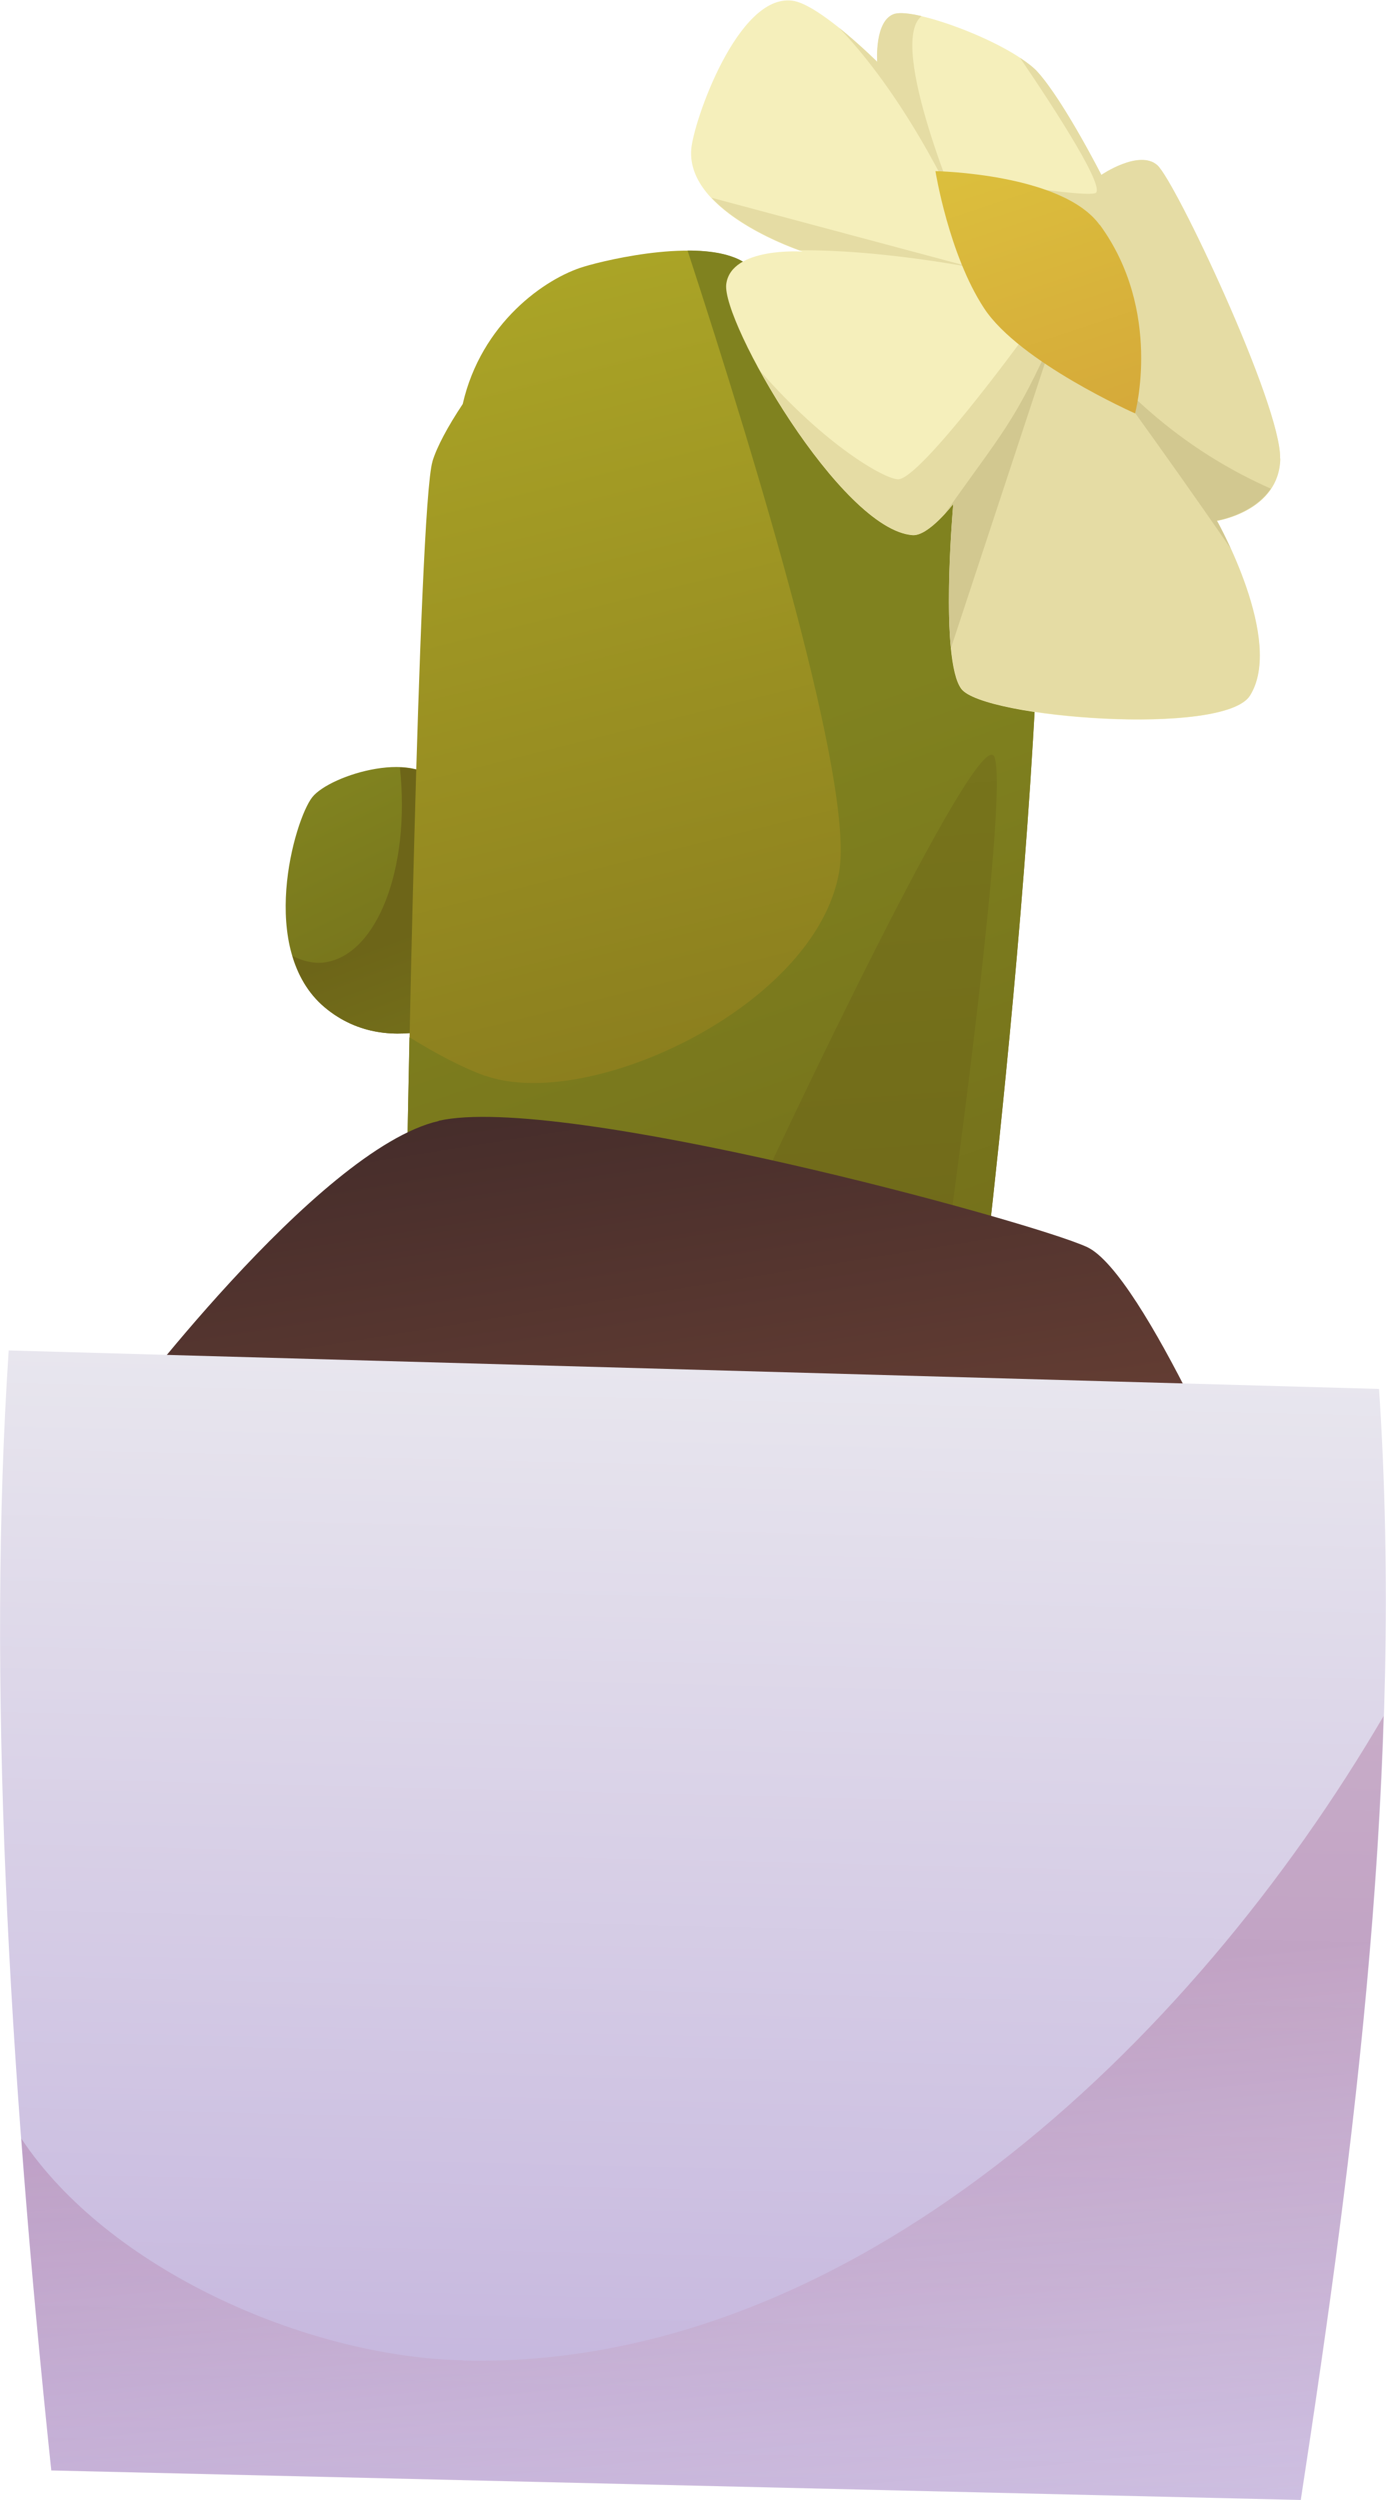 <?xml version="1.0" encoding="UTF-8"?><svg xmlns="http://www.w3.org/2000/svg" width="63.74" height="114.97" xmlns:xlink="http://www.w3.org/1999/xlink" viewBox="0 0 63.74 114.97"><defs><linearGradient id="_Безымянный_градиент_304" x1="2033.32" y1="52.73" x2="2041.52" y2="36.88" gradientTransform="translate(2056.97 48.19) rotate(-178.64) scale(1 -1)" gradientUnits="userSpaceOnUse"><stop offset="0" stop-color="#6d6518"/><stop offset="1" stop-color="#80821f"/></linearGradient><linearGradient id="_Безымянный_градиент_304-2" x1="2038.48" y1="43.35" x2="2033" y2="56.98" xlink:href="#_Безымянный_градиент_304"/><linearGradient id="_Безымянный_градиент_322" x1="2016.78" y1="60.24" x2="2030.47" y2="10.54" gradientTransform="translate(2056.97 48.19) rotate(-178.64) scale(1 -1)" gradientUnits="userSpaceOnUse"><stop offset="0" stop-color="#80711b"/><stop offset="1" stop-color="#aca627"/></linearGradient><linearGradient id="_Безымянный_градиент_304-3" x1="2008.62" y1="74.64" x2="2024.06" y2="34.08" xlink:href="#_Безымянный_градиент_304"/><linearGradient id="linear-gradient" x1="2013.49" y1="69.93" x2="2019.88" y2="2.12" gradientTransform="translate(2056.97 48.19) rotate(-178.64) scale(1 -1)" gradientUnits="userSpaceOnUse"><stop offset="0" stop-color="#6d6518"/><stop offset="1" stop-color="#80821f"/></linearGradient><linearGradient id="linear-gradient-2" x1="2028.23" y1="47.58" x2="2022.41" y2="79.01" gradientTransform="translate(2056.97 48.19) rotate(-178.64) scale(1 -1)" gradientUnits="userSpaceOnUse"><stop offset="0" stop-color="#422b2a"/><stop offset="1" stop-color="#764738"/></linearGradient><linearGradient id="_Безымянный_градиент_27" x1="32.22" y1="114.11" x2="32.22" y2="62.66" gradientTransform="translate(1.4 -.56) rotate(1.36)" gradientUnits="userSpaceOnUse"><stop offset="0" stop-color="#c3b3dd"/><stop offset="1" stop-color="#e8e6ee"/></linearGradient><linearGradient id="_Безымянный_градиент_30" x1="33.37" y1="92.11" x2="36.76" y2="118.42" gradientTransform="translate(1.4 -.56) rotate(1.36)" gradientUnits="userSpaceOnUse"><stop offset="0" stop-color="#740042"/><stop offset="1" stop-color="#fdfafa"/></linearGradient><linearGradient id="linear-gradient-3" x1="51.33" y1="24.2" x2="44.55" y2="5.31" gradientTransform="translate(1.4 -.56) rotate(1.36)" gradientUnits="userSpaceOnUse"><stop offset="0" stop-color="#d3a038"/><stop offset="1" stop-color="#dcc13d"/></linearGradient></defs><g style="isolation:isolate;"><g id="_Слой_2"><g id="_Слой_1-2"><path d="m14.36,36.66c.82-1.04,5.02-2.32,5.97-.39l1.75,10.22s-4.03,2.45-7.15-.17c-3.12-2.62-1.39-8.62-.57-9.66Z" style="fill:url(#_Безымянный_градиент_304); stroke-width:0px;"/><path d="m14.9,44.26c2.43-.31,3.99-4.32,3.49-8.97.86.03,1.61.3,1.94.98l1.75,10.22s-4.03,2.45-7.15-.17c-.75-.63-1.21-1.46-1.48-2.36.47.23.96.36,1.46.3Z" style="fill:url(#_Безымянный_градиент_304-2); stroke-width:0px;"/><path d="m19.89,21.21c.2-.66.71-1.61,1.39-2.63.85-3.73,3.8-5.79,5.58-6.32,1.09-.33,5.6-1.4,7.45-.13.83-.07,1.47-.11,2.33-.13,2.38-.96,5.88-.77,7.66.89.9.33,1.66.77,2.19,1.33,3.68,3.9-1.26,44.72-1.26,44.72l-26.53-4.45s.54-31.16,1.19-33.27Z" style="fill:url(#_Безымянный_градиент_322); stroke-width:0px;"/><path d="m22.33,49.47c4.73,1.67,15.18-3.17,16.26-9.37.7-4.02-3.75-18.72-6.97-28.58,1.05,0,2.04.15,2.69.6.83-.07,1.47-.11,2.33-.13,2.38-.96,5.88-.77,7.66.89.9.33,1.66.77,2.19,1.33,3.68,3.9-1.26,44.72-1.26,44.72l-26.53-4.45s.05-2.81.13-6.78c1.25.77,2.46,1.41,3.5,1.78Z" style="fill:url(#_Безымянный_градиент_304-3); stroke-width:0px;"/><path d="m45.74,34.83c.65,1.92-2.03,21.3-2.03,21.3l-8.39-2.32s9.77-20.9,10.42-18.98Z" style="fill:url(#linear-gradient); stroke-width:0px;"/><path d="m20.17,51.54c5.6-1.28,27.19,4.6,29.81,5.8,2.62,1.19,7.64,13.19,7.64,13.19l-52.35-5.2s9.31-12.5,14.9-13.78Z" style="fill:url(#linear-gradient-2); stroke-width:0px;"/><path d="m2.35,113.6l57.47,1.36c2.49-16.3,4.76-33.65,3.6-51.09L.4,62.1c-1,15.08-.02,32.66,1.96,51.51Z" style="fill:url(#_Безымянный_градиент_27); fill-rule:evenodd; stroke-width:0px;"/><path d="m21.29,108.54c-7.24-.17-16.33-4.2-20.31-10.2.37,4.98.83,10.07,1.38,15.27l57.47,1.36c1.77-11.6,3.41-23.74,3.8-36.06-8.87,15.17-24.53,30.06-42.34,29.64Z" style="fill:url(#_Безымянный_градиент_30); fill-rule:evenodd; mix-blend-mode:multiply; opacity:.2; stroke-width:0px;"/><path d="m57.48,31.98c1.58-2.53-1.52-8.03-1.52-8.03,0,0,2.85-.44,2.91-2.86s-4.82-12.76-5.65-13.49c-.84-.73-2.57.45-2.57.45,0,0-1.72-3.38-2.92-4.72-1.2-1.34-5.62-2.97-6.57-2.69-.95.28-.81,2.21-.81,2.21,0,0-2.68-2.67-3.92-2.82-2.51-.31-4.54,5.57-4.64,6.83-.24,2.97,5.12,4.71,5.12,4.71,0,0-3.28-.23-3.51,1.49-.23,1.71,5.27,11.31,8.57,11.55.74.05,1.87-1.44,1.87-1.44,0,0-.64,7.17.37,8.51,1.01,1.34,12.08,2.21,13.27.31Z" style="fill:#f5efbb; stroke-width:0px;"/><path d="m58.87,21.08c.06-2.43-4.82-12.76-5.65-13.49-.84-.73-2.57.45-2.57.45,0,0-1.72-3.38-2.92-4.72-.19-.22-.49-.44-.82-.66,1.72,2.53,4.02,6.11,3.44,6.23-.9.19-7.03-.91-7.03-.91l3.7,7.62s-4.72,6.46-5.72,6.44c-.62-.01-3.34-1.55-6.33-4.97,1.83,3.32,4.87,7.37,7.01,7.53.74.05,1.87-1.44,1.87-1.44,0,0-.64,7.17.37,8.51,1.01,1.34,12.08,2.21,13.27.31,1.58-2.53-1.52-8.03-1.52-8.03,0,0,2.86-.44,2.91-2.86Z" style="fill:#e5dca4; stroke-width:0px;"/><path d="m58.44,22.47c-3.64-1.62-6.18-3.86-8.31-6.33,0,0,3.31,4.49,6.47,9.09-.35-.77-.64-1.29-.64-1.29,0,0,1.67-.27,2.48-1.47Z" style="fill:#d2c890; stroke-width:0px;"/><path d="m43.44,23.63c.24-.26.4-.47.4-.47,0,0-.37,4.07-.11,6.65l4.78-14.49c-1.89,4.2-2.36,4.47-5.07,8.32Z" style="fill:#d2c890; stroke-width:0px;"/><path d="m41.15.63c-.95.28-.81,2.21-.81,2.21,0,0-.82-.81-1.75-1.56,3.4,3.56,5.64,8.77,5.64,8.77,0,0-3.45-8-1.85-9.31-.55-.13-.99-.17-1.22-.11Z" style="fill:#e5dca4; stroke-width:0px;"/><path d="m32.72,9.09c1.29,1.38,3.5,2.22,4.05,2.42,3.66-.04,7.98.8,7.98.8l-12.04-3.22Z" style="fill:#e5dca4; stroke-width:0px;"/><path d="m50.58,10.34c2.9,3.97,1.62,8.67,1.62,8.67,0,0-5.31-2.35-6.94-4.83-1.63-2.48-2.24-6.31-2.24-6.31,0,0,5.82.1,7.55,2.47Z" style="fill:url(#linear-gradient-3); stroke-width:0px;"/></g></g></g></svg>